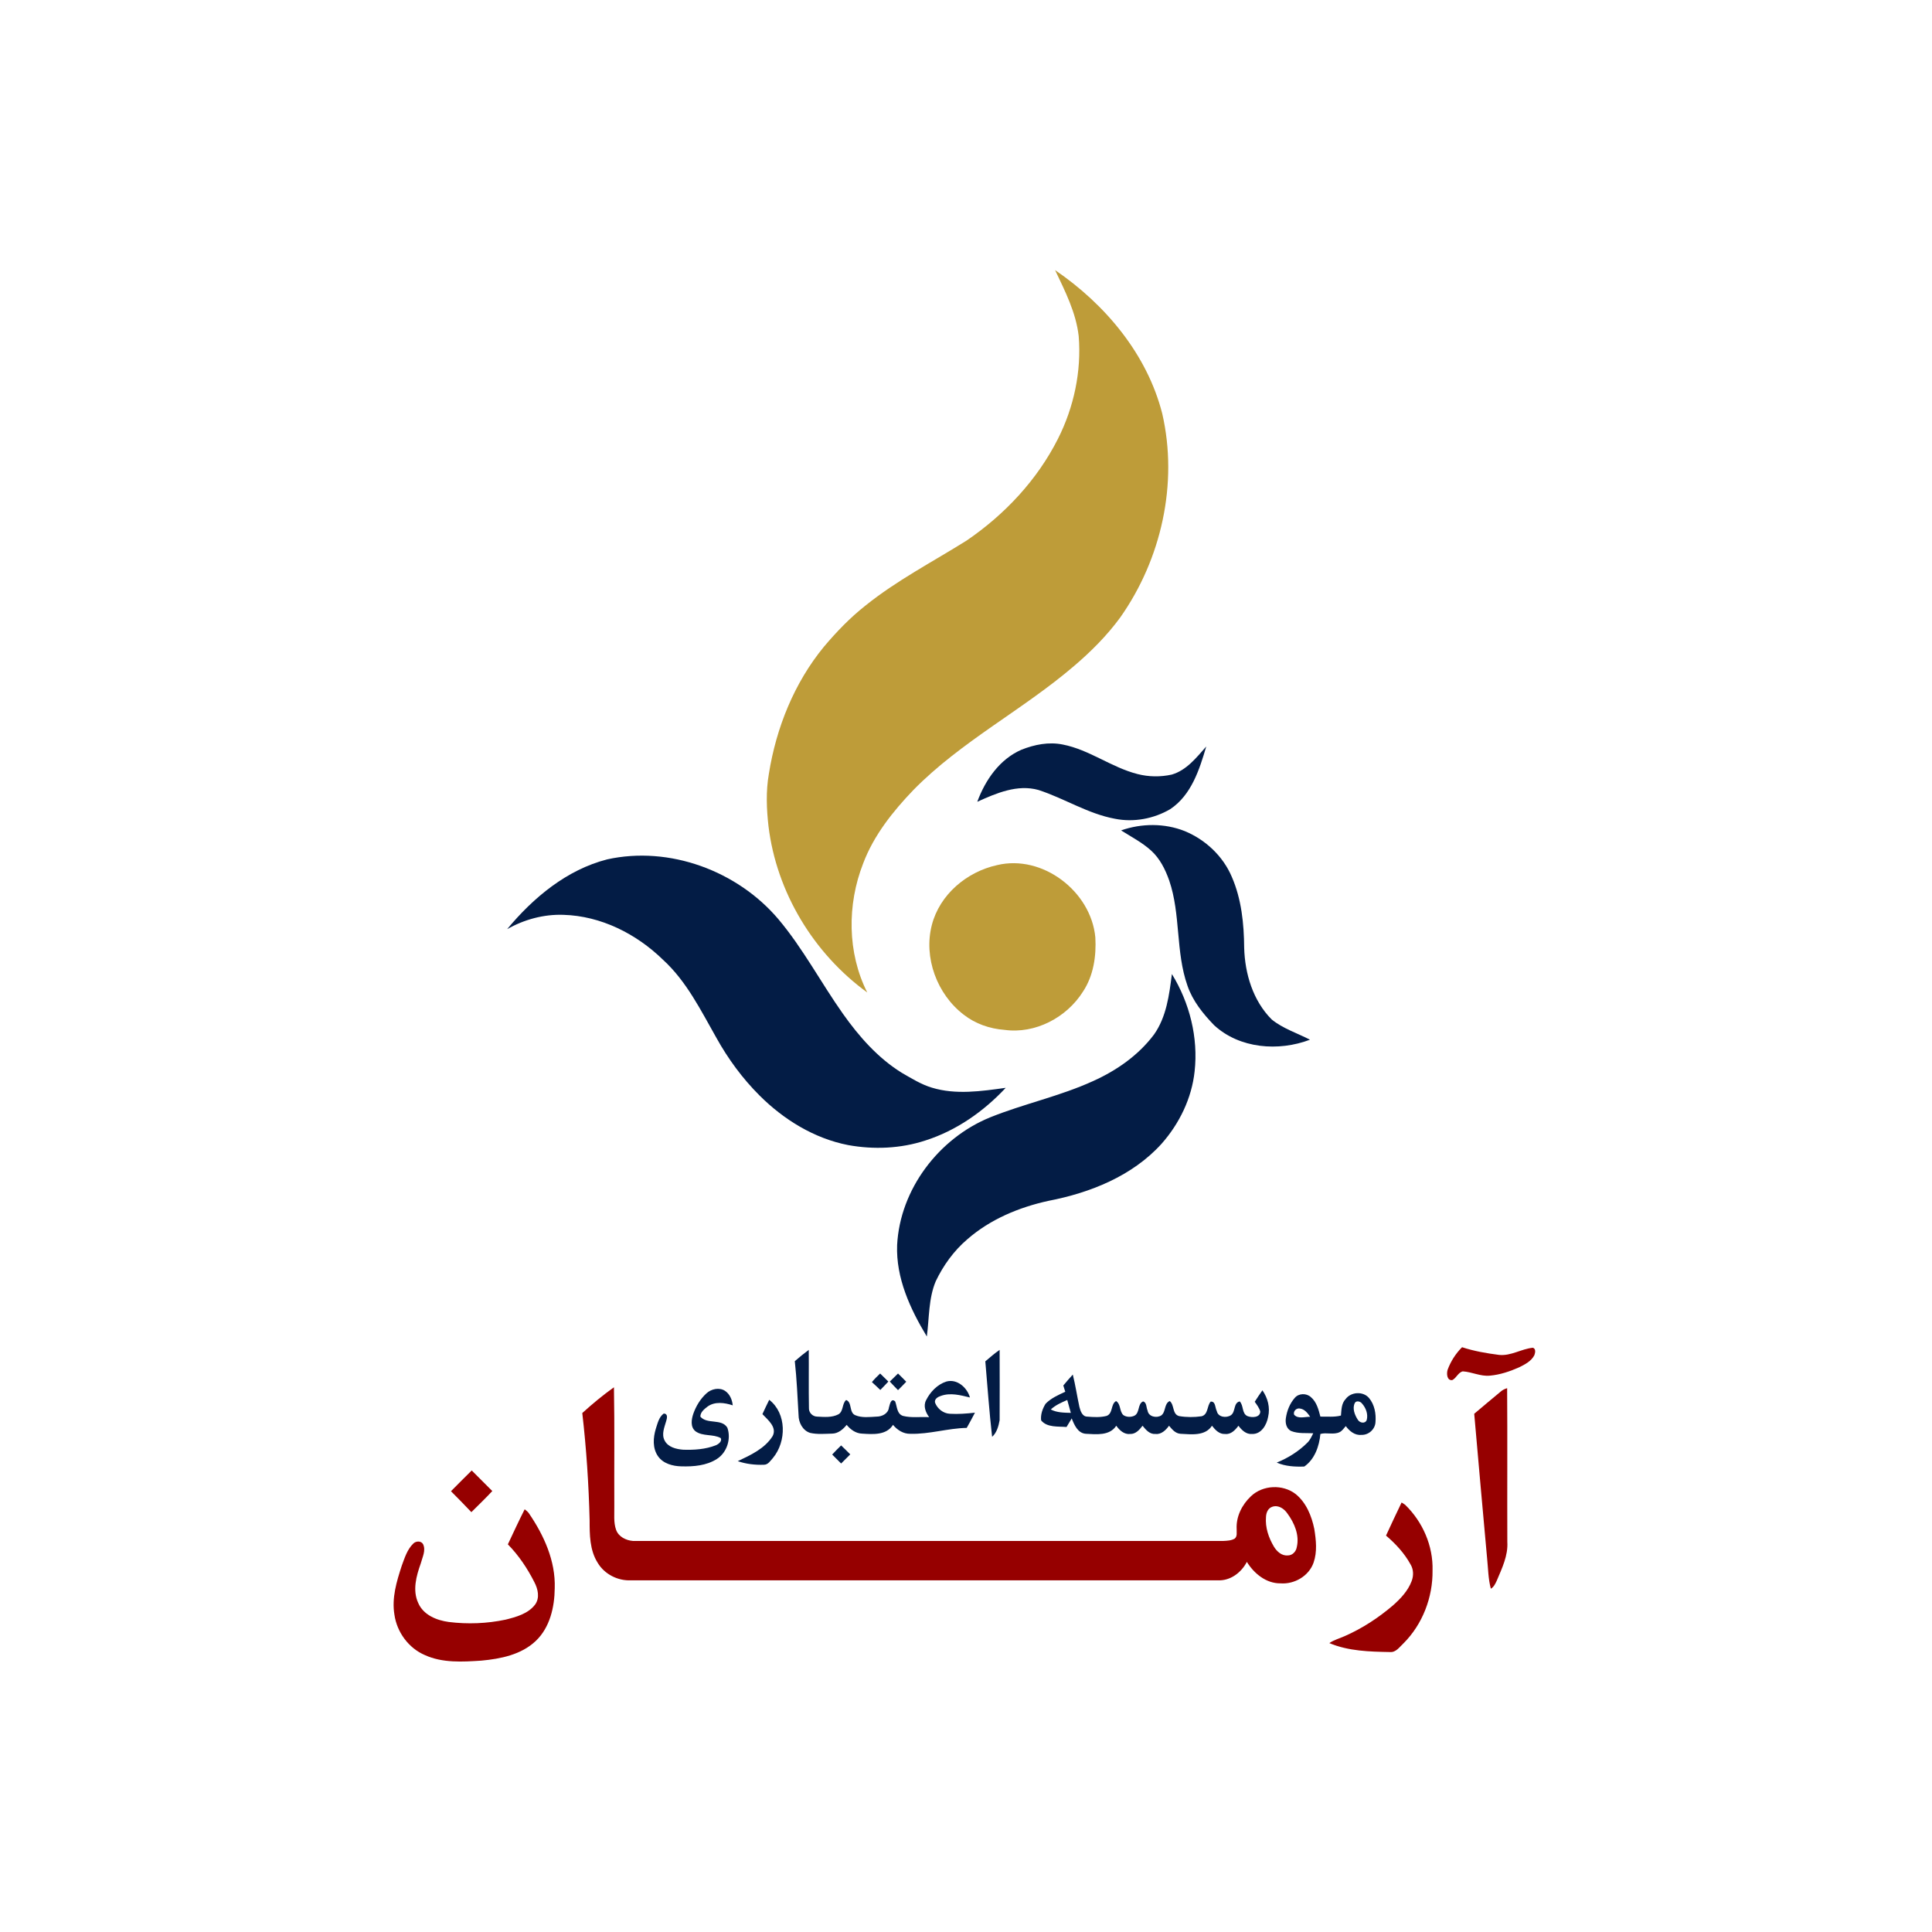 <?xml version="1.0" encoding="utf-8"?>
<!-- Generator: Adobe Illustrator 24.3.0, SVG Export Plug-In . SVG Version: 6.00 Build 0)  -->
<svg version="1.0" id="Layer_1" xmlns="http://www.w3.org/2000/svg" xmlns:xlink="http://www.w3.org/1999/xlink" x="0px" y="0px"
	 viewBox="0 0 1080 1080" style="enable-background:new 0 0 1080 1080;" xml:space="preserve">
<style type="text/css">
	.st0{fill:#BE9C39;}
	.st1{fill:#031C45;}
	.st2{fill:#960000;}
</style>
<g>
	<path class="st0" d="M589.8,151c28,19.1,51.4,46.9,59.9,80.2c9,39.1-0.5,81.4-23.5,114c-7.4,10.1-16.3,19-25.8,27.1
		c-28.7,24.6-63.1,42.1-89.8,69.3c-11.5,12-22.2,25.4-28.1,41.1c-9,23-8.9,49.9,2.3,72.1c-30-21.8-50.7-56-55.2-92.9
		c-1.1-9.7-1.5-19.6,0.2-29.3c4.1-25.8,14.2-50.9,30.8-71.1c7-8.3,14.6-16.2,23.1-22.9c17.5-14.1,37.6-24.5,56.6-36.4
		c21.3-14.5,39.5-33.9,51.1-56.9c8.9-17.6,13.2-37.7,11.6-57.4C601.5,174.7,595.4,162.8,589.8,151 M557.4,483.6
		c25.4-6.1,52.5,14.7,54.9,40.4c0.6,10.4-1,21.4-6.9,30.3c-9.1,14.5-26.7,23.8-43.9,21.4c-8.2-0.6-16.3-3.4-22.8-8.5
		c-14.9-11.4-22.5-31.9-17.8-50.1C525.3,500,540.5,487.3,557.4,483.6L557.4,483.6z"/>
	<path class="st1" d="M571,419.1c7.3-2.9,15.3-4.5,23.1-2.9c14.9,2.9,27.2,12.8,41.8,16.5c6.2,1.6,12.8,1.7,19.1,0.3
		c8.3-2.4,13.8-9.5,19.3-15.7c-3.8,12.9-8.3,27.1-20.1,35c-9.2,5.4-20.4,7.5-30.9,5.4c-15.2-2.8-28.3-11.4-42.8-16.1
		c-11.8-3.3-23.6,1.8-34.2,6.6C550.8,436,558.8,424.4,571,419.1 M626.7,464.2c11.4-4,24.3-4.1,35.6,0.4c11.6,4.8,21.4,14,26.3,25.6
		c5.4,12.4,6.8,26.2,6.9,39.6c0.4,14.5,4.9,29.6,15.4,40.1c6.3,5.1,14.2,7.6,21.4,11.3c-17.6,6.7-39.4,5-53.6-8.1
		c-6.2-6.4-12-13.6-14.9-22.1c-6.7-19-3.7-39.8-10.2-58.8c-2.2-6.2-5.2-12.3-10.2-16.8C638.4,470.9,632.4,467.8,626.7,464.2
		 M339.4,480.4c34.8-7.7,72.8,6.4,95.7,33.4c13.8,16.4,23.8,35.5,36.1,52.9c9,12.7,19.5,24.7,32.9,33c5.4,3.1,10.8,6.5,16.8,8.3
		c13.4,4.1,27.7,2,41.3,0.1c-12.3,13.2-27.6,23.9-44.8,29.4c-13.9,4.6-29,5.2-43.3,2.6c-19-3.7-36.1-14.3-49.6-27.8
		c-9.5-9.5-17.5-20.4-24-32.1c-8.7-15.3-16.7-31.7-30-43.8c-14.8-14.4-34.6-24.4-55.5-25c-11-0.4-22,2.6-31.5,8
		C298.1,501.8,316.8,486.2,339.4,480.4 M655.1,544.5c9.9,16.1,14.8,35.5,12.7,54.4c-1.6,15-8.5,29.2-18.5,40.5
		c-16.3,18-39.9,27.4-63.3,31.9c-16.4,3.6-32.5,10.3-45.3,21.5c-7.5,6.4-13.4,14.6-17.6,23.4c-4.1,9.7-3.6,20.5-5,30.9
		c-9.3-15.4-17.3-32.7-16.6-51.1c1.6-31.2,23.3-59.7,52-71.4c18.9-7.6,39-11.8,57.6-20.3c13.1-5.9,25.3-14.4,34-26
		C652.1,568.4,653.6,556.1,655.1,544.5 M444.3,760.9c2.5-2.2,5.1-4.3,7.8-6.3c0.1,10.8-0.1,21.5,0.1,32.3c-0.2,2.7,2,5,4.7,5
		c3.9,0.2,8.2,0.6,11.8-1.3c2.9-1.7,1.9-5.9,4.3-8c3.5,1.3,1.5,7,5.1,8.5c3.7,1.6,8,1,11.9,0.8c3.1,0,6.5-1.7,6.9-5
		c0.5-1.6,1.1-5.7,3.5-3.5c1.1,2.8,0.9,7,4.4,8.1c4.7,1.2,9.7,0.4,14.6,0.7c-2-2.7-3.4-6.3-1.7-9.5c2.3-4.6,6.3-8.8,11.3-10.4
		c6-1.7,11.7,3.4,13.2,8.9c-5.3-1.3-10.9-2.8-16.2-0.9c-1.6,0.5-3.8,1.7-3.3,3.8c1.3,3.4,4.6,6,8.2,6.2c4.7,0.3,9.4-0.1,14.1-0.6
		c-1.5,2.9-3,5.7-4.6,8.5c-10.6,0.2-20.9,3.6-31.5,3.3c-3.9,0.1-7.3-2.1-9.7-5c-3.7,5.9-11.3,5.3-17.3,4.9c-3.5-0.1-6.5-2.3-8.6-4.9
		c-2,2.5-4.8,4.9-8.2,4.9c-4.1,0.1-8.2,0.5-12.2-0.4c-4.2-1.3-6.5-5.8-6.5-10C445.8,780.9,445.4,770.9,444.3,760.9 M550.8,761
		c2.6-2.2,5.2-4.5,8-6.4c0,13.1,0.1,26.2,0,39.3c-0.6,3.3-1.6,7-4.2,9.3C553,789.1,552,775,550.8,761 M487.4,772.6
		c1.4-1.7,3-3.3,4.6-4.8c1.5,1.5,3.1,3,4.6,4.5c-1.5,1.6-3,3.2-4.5,4.7C490.5,775.5,489,774,487.4,772.6 M497.4,772.3
		c1.5-1.5,3.1-3,4.6-4.5c1.5,1.5,3.1,3,4.6,4.6c-1.5,1.6-3.1,3.2-4.6,4.7C500.4,775.5,498.9,773.9,497.4,772.3 M594.4,774.5
		c1.7-2.1,3.5-4.1,5.3-6.1c1.5,6,2.4,12.1,3.7,18.1c0.6,2.3,1.6,5.4,4.4,5.4c3.6,0.3,7.3,0.5,10.8-0.4c3.7-1.4,2.2-6.6,5.3-8.3
		c2.7,1.7,1.8,5.6,4,7.8c1.8,1.3,4.5,1.3,6.4,0.3c2.9-1.7,1.6-6.6,4.7-7.9c2.1,0.6,1.7,3.4,2.5,5.1c0.5,3.5,5.1,4.4,7.7,2.7
		c2.6-2,1.5-6.6,4.7-8c2.7,2.2,1.3,7.3,5.2,8.4c4.1,0.7,8.5,0.7,12.6,0.1c3.8-1,2.9-5.8,5.1-8.2c2.8-0.2,2.4,3.5,3.4,5.3
		c0.7,3.5,5.4,4,7.9,2.3c2.7-1.9,1.3-6.9,4.9-7.7c2.3,2.3,1.1,6.7,4.3,8.2c2.5,1,7.2,0.9,7.2-2.6c-0.6-2-1.9-3.7-3.1-5.4
		c1.4-2.2,2.8-4.3,4.3-6.4c3,4.3,4.4,9.6,3.2,14.8c-0.8,4.5-3.8,9.8-9,9.6c-3.3,0.3-5.8-2.2-7.6-4.6c-1.8,2.4-4.2,5-7.5,4.6
		c-3.2,0.2-5.5-2.3-7.3-4.6c-3.8,5.9-11.6,4.8-17.6,4.5c-2.9-0.2-4.7-2.5-6.4-4.5c-1.8,2.5-4.4,5-7.7,4.6c-3.2,0.2-5.3-2.4-7.1-4.6
		c-1.7,2.2-3.8,4.7-6.9,4.6c-3.4,0.4-6-2.1-7.8-4.6c-3.7,5.7-11.1,4.8-17,4.5c-4.5-0.3-6.5-5-7.9-8.6c-1,1.6-1.9,3.2-2.9,4.8
		c-4.7-0.4-10.9,0.4-14.2-3.7c-0.4-3.2,0.8-6.6,2.5-9.3c3-3.1,7.1-4.9,11-6.7C595.2,777,594.6,775.3,594.4,774.5 M587.4,787.9
		c3.4,1.8,7.4,1.8,11.2,1.9c-0.7-2.4-1.3-4.8-2-7.2C593.4,784,590.1,785.4,587.4,787.9 M394.9,778.9c2.7-2.5,7.2-3.5,10.4-1.4
		c2.7,1.8,4,5,4.3,8.1c-4.5-1.5-10-2.3-14.1,0.7c-1.8,1.4-4,3.1-4,5.6c3.8,4.5,11.9,0.9,15.1,6.2c2.2,6.2-0.2,13.9-5.9,17.5
		c-5.8,3.7-13,4.3-19.8,4.1c-4.8-0.1-10.2-1.5-13.1-5.7c-3.1-4.5-2.7-10.3-1.2-15.3c1-3,1.7-6.5,4.4-8.5c2.5,0,1.9,2.6,1.4,4.2
		c-1,3.5-2.7,7.3-0.9,10.8c1.9,3.8,6.5,4.9,10.4,5.2c6.1,0.2,12.5-0.2,18.3-2.5c1.4-0.6,3.6-2.2,2.7-4c-4.3-2.4-10-0.8-14.1-3.8
		c-3-2.4-2.3-6.7-1.2-9.9C389.1,786,391.5,782,394.9,778.9 M752.2,782.1c3-4.1,9.8-4.5,13.1-0.6c3.1,3.7,4,8.8,3.6,13.5
		c-0.2,4-3.9,7.3-7.9,7.1c-3.7,0.4-6.7-2.2-8.7-4.9c-1.1,1.2-2,2.7-3.5,3.4c-3.3,1.6-7.4,0-10.7,1c-0.6,6.8-3.2,14.2-9,18.2
		c-5.2,0.2-10.6-0.1-15.4-2.2c6.4-2.6,12.3-6.3,17.2-11.2c1.5-1.5,2.3-3.4,3.2-5.2c-4.1-0.2-8.3,0.3-12.2-1.2
		c-2.8-1.2-3.5-4.5-3.1-7.2c0.6-4.2,2.2-8.2,5-11.4c2.2-2.6,6.5-2.7,9-0.4c3.2,2.7,4.3,7,5.3,10.9c3.8-0.1,7.8,0.4,11.5-0.6
		C749.9,788.2,749.8,784.6,752.2,782.1 M757.4,784.2c-1.6,3-0.1,6.8,1.6,9.4c1,1.8,4.1,2.5,5,0.2c0.9-3.3-0.5-6.9-2.7-9.3
		C760.5,783.4,758.2,782.8,757.4,784.2 M723.4,790.8c2.2,2.6,6.1,1.1,9,1.2c-1.4-2-3-4.2-5.6-4.6
		C724.9,786.9,722.8,788.7,723.4,790.8 M426.2,790.5c1.2-2.7,2.5-5.3,3.8-8c9.8,7.6,9.7,23.3,2.1,32.5c-1.4,1.5-2.7,3.8-5,3.8
		c-5,0.2-10-0.4-14.7-2c7.2-3.4,15.1-7,19.5-14C434.5,797.8,429.2,793.7,426.2,790.5 M470.2,808c1.7,1.6,3.4,3.3,5.1,5
		c-1.7,1.7-3.4,3.4-5.1,5.1c-1.7-1.7-3.4-3.4-5-5C466.9,811.3,468.5,809.6,470.2,808L470.2,808z"/>
	<path class="st2" d="M817.3,753.1c6.7,2.2,13.7,3.4,20.7,4.3c6.6,0.7,12.5-3.4,18.9-4c1.8,0.6,1.3,2.9,0.8,4.2
		c-1.7,3.3-5.2,5.1-8.4,6.7c-5.2,2.3-10.7,4.2-16.5,4.7c-5.2,0.5-10-2.1-15.1-2.4c-2.6,0.6-3.6,3.8-5.9,4.9c-3,0.3-3.2-3.6-2.6-5.7
		C810.9,761.1,813.7,756.7,817.3,753.1 M325.5,789.9c5.6-5.1,11.5-10,17.7-14.4c0.4,22.1,0.1,44.3,0.2,66.4c0.1,4.4-0.5,9.1,1,13.3
		c1.4,3.9,5.6,5.9,9.4,6.2c110,0,220.1,0,330.1,0c2.1-0.1,4.4-0.2,6.3-1.3c1.6-1.3,1-3.6,1.1-5.3c-0.4-7,3-13.7,8-18.4
		c6.6-6.3,17.8-6.8,25-1.2c5.9,4.8,8.9,12.2,10.4,19.5c1,6.2,1.7,12.8-0.4,18.8c-2.6,7.5-10.7,12.2-18.5,11.6
		c-8,0.1-14.8-5.5-18.8-12c-3.1,6-9.3,10.7-16.3,10.3c-109.3,0-218.6,0-327.9,0c-7.4,0.4-14.9-3.4-18.7-9.8
		c-4.5-7.1-4.5-15.8-4.5-23.8C329.1,829.8,327.8,809.8,325.5,789.9 M711.2,842.3c-2.4,0.8-3.4,3.3-3.5,5.7
		c-0.5,5.9,1.5,11.7,4.5,16.7c1.6,2.6,4.3,5.1,7.7,4.8c2.6,0,4.6-2.2,5-4.6c1.6-6.7-1.3-13.5-5.2-18.8
		C717.9,843.4,714.6,841.1,711.2,842.3 M838.9,777.9c1-0.9,2.3-1.5,3.6-1.9c0.2,28.6,0,57.3,0.1,85.9c0.5,7.7-3,14.8-5.9,21.7
		c-0.8,1.7-1.6,3.5-3.3,4.5c-1.5-5.5-1.5-11.3-2.1-17c-2.4-26.9-4.9-53.9-7.2-80.8C829,786.2,833.9,782,838.9,777.9 M252.1,833.6
		c3.9-3.9,7.7-7.8,11.6-11.6c3.9,3.8,7.6,7.7,11.5,11.5c-3.8,4.1-7.8,7.9-11.7,11.8C259.8,841.4,256,837.5,252.1,833.6 M783.5,839.9
		c0.7,0.4,1.3,0.8,2,1.3c9.8,9.5,15.7,23,15.3,36.7c0.2,15-5.6,30.1-16.2,40.7c-2.2,2-4.2,5.2-7.6,4.9c-11.4-0.2-23.2-0.5-33.9-5
		c2.6-1.8,5.7-2.6,8.6-3.9c9.8-4.3,18.8-10.2,26.9-17.1c4.3-3.8,8.4-8.1,10.5-13.6c1.2-3.1,1.1-6.6-0.6-9.4
		c-3.4-6.2-8.3-11.5-13.7-16.1C777.6,852.2,780.6,846,783.5,839.9 M293.3,843.7c0.9,0.7,1.8,1.4,2.4,2.3
		c8.4,12.3,14.9,26.6,14.4,41.8c-0.1,10.6-2.7,22-10.6,29.5c-8.1,7.7-19.6,10-30.4,11c-10.5,0.7-21.7,1.4-31.6-3.1
		c-9.1-3.9-15.6-12.8-17-22.5c-1.6-9.4,1.2-18.6,4.1-27.5c1.6-4.3,3-9,6.4-12.3c1.4-1.5,4.4-1.7,5.5,0.3c1.7,3.5-0.4,7.3-1.3,10.8
		c-2.5,7-4.7,15-1.4,22.1c2.9,6.7,10.3,9.7,17.1,10.6c10.5,1.3,21.3,0.9,31.7-1.3c6-1.5,12.6-3.3,16.5-8.4c2.8-3.8,1.6-8.8-0.4-12.6
		c-3.9-7.7-8.8-15-14.8-21.1C287,856.7,290,850.2,293.3,843.7L293.3,843.7z"/>
</g>
</svg>
